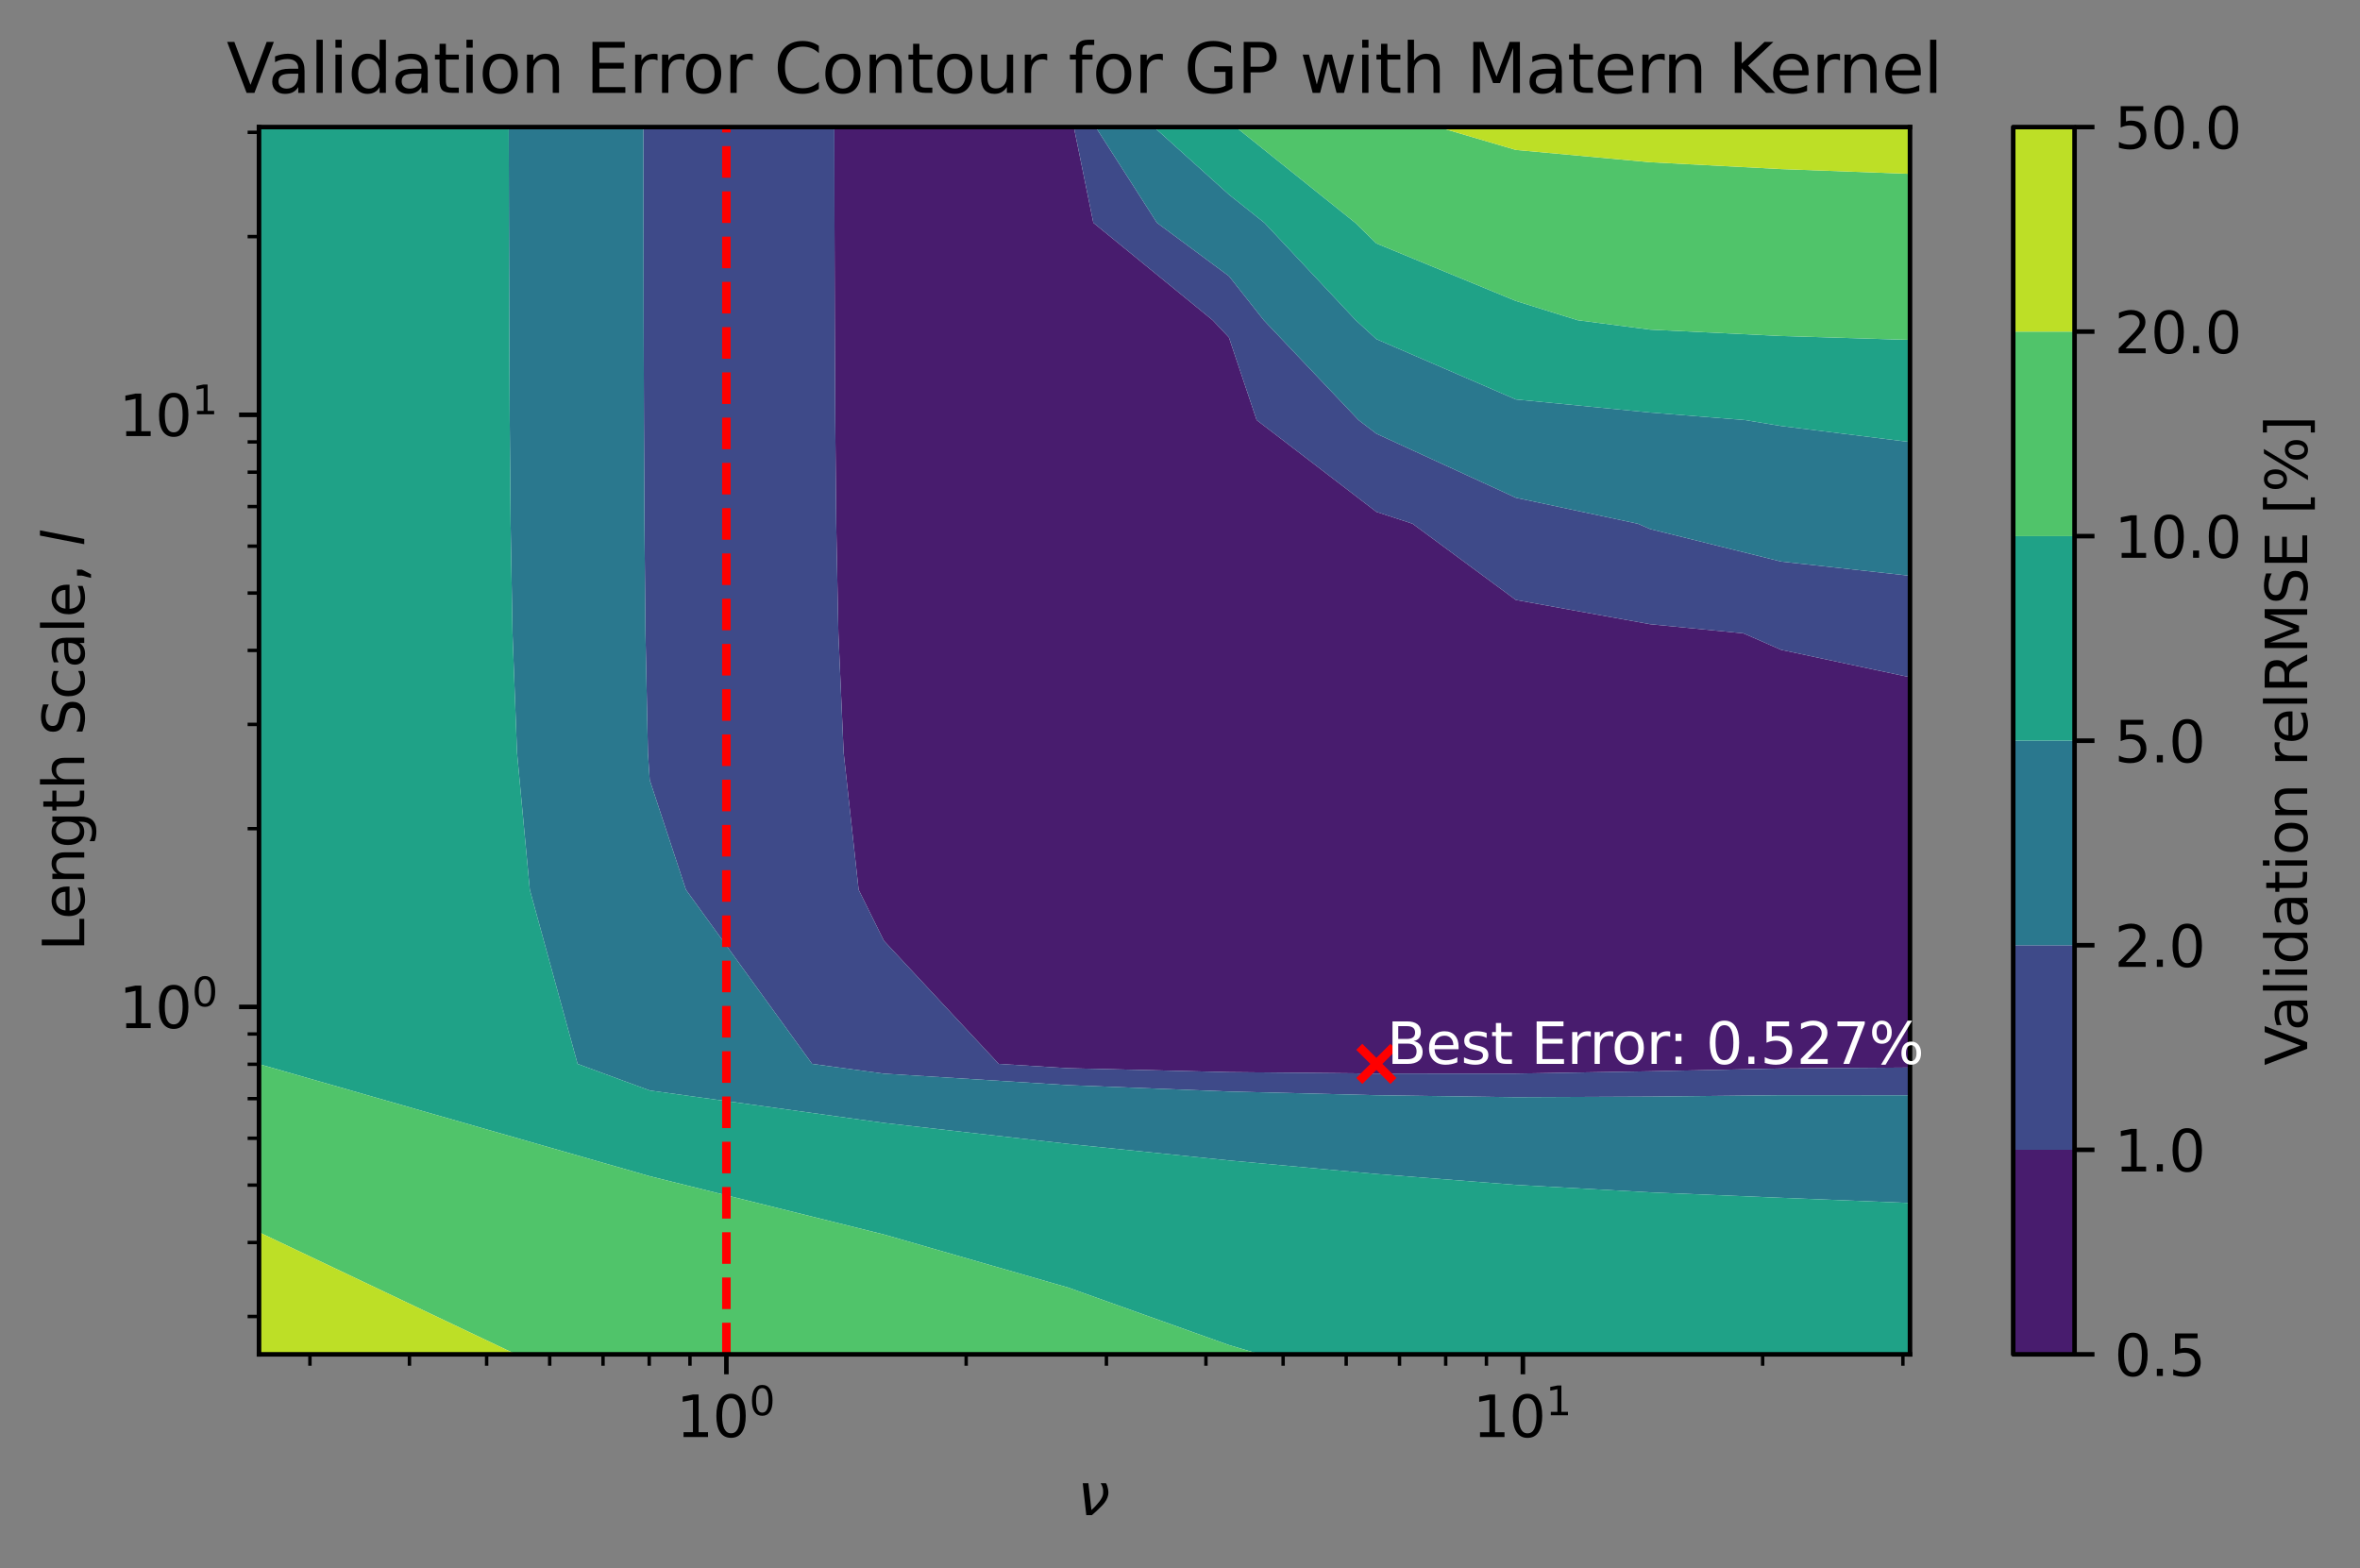 <?xml version="1.0" encoding="utf-8" standalone="no"?>
<!DOCTYPE svg PUBLIC "-//W3C//DTD SVG 1.1//EN"
  "http://www.w3.org/Graphics/SVG/1.1/DTD/svg11.dtd">
<svg xmlns:xlink="http://www.w3.org/1999/xlink" width="414.586pt" height="275.474pt" viewBox="0 0 414.586 275.474" xmlns="http://www.w3.org/2000/svg" version="1.1">
 <rect x="0" y="0" width="414.586" height="275.474" fill="#808080" stroke="none"/>
 <defs>
  <style type="text/css">*{stroke-linejoin: round; stroke-linecap: butt}</style>
 </defs>
 <g id="figure_1">
  <g id="patch_1">
   <path d="M 0 275.474 
L 414.586 275.474 
L 414.586 -0 
L 0 -0 
L 0 275.474 
z
" style="fill: none"/>
  </g>
  <g id="axes_1">
   <g id="patch_2">
    <path d="M 45.5 237.918 
L 335.535 237.918 
L 335.535 22.318 
L 45.5 22.318 
z
" style="fill: #ffffff"/>
   </g>
   <g id="PathCollection_1">
    <path d="M 150.839 156.306 
L 148.205 132.235 
L 147.28 111.258 
L 146.901 92.005 
L 146.728 73.795 
L 146.642 56.248 
L 146.596 39.137 
L 146.577 22.318 
L 155.288 22.318 
L 187.67 22.318 
L 188.641 22.318 
L 192.072 39.137 
L 213.035 56.248 
L 215.888 59.274 
L 220.761 73.795 
L 241.789 89.917 
L 248.149 92.005 
L 266.286 105.39 
L 289.89 109.655 
L 306.271 111.258 
L 312.909 114.16 
L 335.535 118.976 
L 335.535 132.235 
L 335.535 156.306 
L 335.535 186.896 
L 335.535 187.533 
L 312.909 187.697 
L 289.89 188.19 
L 266.286 188.593 
L 241.789 188.592 
L 215.888 188.338 
L 187.67 187.65 
L 175.448 186.896 
L 155.288 165.277 
z
" clip-path="url(#pfd668bd45c)" style="fill: #481c6e"/>
   </g>
   <g id="PathCollection_2">
    <path d="M 113.823 132.235 
L 113.389 111.258 
L 113.208 92.005 
L 113.121 73.795 
L 113.074 56.248 
L 113.044 39.137 
L 113.024 22.318 
L 114.138 22.318 
L 146.577 22.318 
L 146.596 39.137 
L 146.642 56.248 
L 146.728 73.795 
L 146.901 92.005 
L 147.28 111.258 
L 148.205 132.235 
L 150.839 156.306 
L 155.288 165.277 
L 175.448 186.896 
L 187.67 187.65 
L 215.888 188.338 
L 241.789 188.592 
L 266.286 188.593 
L 289.89 188.19 
L 312.909 187.697 
L 335.535 187.533 
L 335.535 192.412 
L 312.909 192.398 
L 289.89 192.644 
L 266.286 192.747 
L 241.789 192.4 
L 215.888 191.746 
L 187.67 190.627 
L 155.288 188.61 
L 142.667 186.896 
L 120.5 156.306 
L 114.138 137.028 
z
" clip-path="url(#pfd668bd45c)" style="fill: #3e4a89"/>
    <path d="M 213.035 56.248 
L 192.072 39.137 
L 188.641 22.318 
L 192.477 22.318 
L 203.243 39.137 
L 215.888 48.498 
L 222.007 56.248 
L 238.66 73.795 
L 241.789 76.183 
L 266.286 87.433 
L 287.729 92.005 
L 289.89 92.94 
L 312.909 98.65 
L 335.535 101.148 
L 335.535 111.258 
L 335.535 118.976 
L 312.909 114.16 
L 306.271 111.258 
L 289.89 109.655 
L 266.286 105.39 
L 248.149 92.005 
L 241.789 89.917 
L 220.761 73.795 
L 215.888 59.274 
z
" clip-path="url(#pfd668bd45c)" style="fill: #3e4a89"/>
   </g>
   <g id="PathCollection_3">
    <path d="M 101.466 186.896 
L 93.074 156.306 
L 90.828 132.235 
L 90.035 111.258 
L 89.702 92.005 
L 89.542 73.795 
L 89.457 56.248 
L 89.405 39.137 
L 89.372 22.318 
L 113.024 22.318 
L 113.044 39.137 
L 113.074 56.248 
L 113.121 73.795 
L 113.208 92.005 
L 113.389 111.258 
L 113.823 132.235 
L 114.138 137.028 
L 120.5 156.306 
L 142.667 186.896 
L 155.288 188.61 
L 187.67 190.627 
L 215.888 191.746 
L 241.789 192.4 
L 266.286 192.747 
L 289.89 192.644 
L 312.909 192.398 
L 335.535 192.412 
L 335.535 211.332 
L 312.909 210.42 
L 289.89 209.461 
L 266.286 208.147 
L 241.789 206.235 
L 215.888 203.852 
L 187.67 200.954 
L 155.288 197.266 
L 114.138 191.564 
z
" clip-path="url(#pfd668bd45c)" style="fill: #2a788e"/>
    <path d="M 203.243 39.137 
L 192.477 22.318 
L 202.718 22.318 
L 215.888 34.176 
L 222.12 39.137 
L 238.167 56.248 
L 241.789 59.571 
L 266.286 70.167 
L 289.89 72.469 
L 306.553 73.795 
L 312.909 74.834 
L 335.535 77.654 
L 335.535 92.005 
L 335.535 101.148 
L 312.909 98.65 
L 289.89 92.94 
L 287.729 92.005 
L 266.286 87.433 
L 241.789 76.183 
L 238.66 73.795 
L 222.007 56.248 
L 215.888 48.498 
z
" clip-path="url(#pfd668bd45c)" style="fill: #2a788e"/>
   </g>
   <g id="PathCollection_4">
    <path d="M 45.5 186.896 
L 45.5 156.306 
L 45.5 132.235 
L 45.5 111.258 
L 45.5 92.005 
L 45.5 73.795 
L 45.5 56.248 
L 45.5 39.137 
L 45.5 22.318 
L 89.372 22.318 
L 89.405 39.137 
L 89.457 56.248 
L 89.542 73.795 
L 89.702 92.005 
L 90.035 111.258 
L 90.828 132.235 
L 93.074 156.306 
L 101.466 186.896 
L 114.138 191.564 
L 155.288 197.266 
L 187.67 200.954 
L 215.888 203.852 
L 241.789 206.235 
L 266.286 208.147 
L 289.89 209.461 
L 312.909 210.42 
L 335.535 211.332 
L 335.535 237.918 
L 312.909 237.918 
L 289.89 237.918 
L 266.286 237.918 
L 241.789 237.918 
L 221.392 237.918 
L 215.888 236.283 
L 187.67 226.196 
L 155.288 216.868 
L 114.138 206.624 
L 45.5 186.931 
z
" clip-path="url(#pfd668bd45c)" style="fill: #1fa287"/>
    <path d="M 202.718 22.318 
L 215.888 22.318 
L 217.094 22.318 
L 238.081 39.137 
L 241.789 42.76 
L 266.286 52.867 
L 277.139 56.248 
L 289.89 57.905 
L 312.909 59.024 
L 335.535 59.709 
L 335.535 73.795 
L 335.535 77.654 
L 312.909 74.834 
L 306.553 73.795 
L 289.89 72.469 
L 266.286 70.167 
L 241.789 59.571 
L 238.167 56.248 
L 222.12 39.137 
L 215.888 34.176 
z
" clip-path="url(#pfd668bd45c)" style="fill: #1fa287"/>
   </g>
   <g id="PathCollection_5">
    <path d="M 114.138 206.624 
L 155.288 216.868 
L 187.67 226.196 
L 215.888 236.283 
L 221.392 237.918 
L 215.888 237.918 
L 187.67 237.918 
L 155.288 237.918 
L 114.138 237.918 
L 90.653 237.918 
L 45.5 216.469 
L 45.5 186.931 
z
" clip-path="url(#pfd668bd45c)" style="fill: #50c46a"/>
    <path d="M 238.081 39.137 
L 217.094 22.318 
L 241.789 22.318 
L 252.618 22.318 
L 266.286 26.337 
L 289.89 28.496 
L 312.909 29.701 
L 335.535 30.544 
L 335.535 39.137 
L 335.535 56.248 
L 335.535 59.709 
L 312.909 59.024 
L 289.89 57.905 
L 277.139 56.248 
L 266.286 52.867 
L 241.789 42.76 
z
" clip-path="url(#pfd668bd45c)" style="fill: #50c46a"/>
   </g>
   <g id="PathCollection_6">
    <path d="M 90.653 237.918 
L 45.5 237.918 
L 45.5 216.469 
z
" clip-path="url(#pfd668bd45c)" style="fill: #bddf26"/>
    <path d="M 252.618 22.318 
L 266.286 22.318 
L 289.89 22.318 
L 312.909 22.318 
L 335.535 22.318 
L 335.535 30.544 
L 312.909 29.701 
L 289.89 28.496 
L 266.286 26.337 
z
" clip-path="url(#pfd668bd45c)" style="fill: #bddf26"/>
   </g>
   <g id="PathCollection_7">
    <defs>
     <path id="m4f253560ea" d="M -3 3 
L 3 -3 
M -3 -3 
L 3 3 
" style="stroke: #ff0000; stroke-width: 1.5"/>
    </defs>
    <g clip-path="url(#pfd668bd45c)">
     <use xlink:href="#m4f253560ea" x="241.789" y="186.896" style="fill: #ff0000; stroke: #ff0000; stroke-width: 1.5"/>
    </g>
   </g>
   <g id="matplotlib.axis_1">
    <g id="xtick_1">
     <g id="line2d_1">
      <defs>
       <path id="m8ece2d3bcf" d="M 0 0 
L 0 3.5 
" style="stroke: #000000; stroke-width: 0.8"/>
      </defs>
      <g>
       <use xlink:href="#m8ece2d3bcf" x="127.608" y="237.918" style="stroke: #000000; stroke-width: 0.8"/>
      </g>
     </g>
     <g id="text_1">
      <!-- $\mathdefault{10^{0}}$ -->
      <g transform="translate(118.808 252.517)scale(0.1 -0.1)">
       <defs>
        <path id="DejaVuSans-31" d="M 794 531 
L 1825 531 
L 1825 4091 
L 703 3866 
L 703 4441 
L 1819 4666 
L 2450 4666 
L 2450 531 
L 3481 531 
L 3481 0 
L 794 0 
L 794 531 
z
" transform="scale(0.016)"/>
        <path id="DejaVuSans-30" d="M 2034 4250 
Q 1547 4250 1301 3770 
Q 1056 3291 1056 2328 
Q 1056 1369 1301 889 
Q 1547 409 2034 409 
Q 2525 409 2770 889 
Q 3016 1369 3016 2328 
Q 3016 3291 2770 3770 
Q 2525 4250 2034 4250 
z
M 2034 4750 
Q 2819 4750 3233 4129 
Q 3647 3509 3647 2328 
Q 3647 1150 3233 529 
Q 2819 -91 2034 -91 
Q 1250 -91 836 529 
Q 422 1150 422 2328 
Q 422 3509 836 4129 
Q 1250 4750 2034 4750 
z
" transform="scale(0.016)"/>
       </defs>
       <use xlink:href="#DejaVuSans-31" transform="translate(0 0.766)"/>
       <use xlink:href="#DejaVuSans-30" transform="translate(63.623 0.766)"/>
       <use xlink:href="#DejaVuSans-30" transform="translate(128.203 39.047)scale(0.7)"/>
      </g>
     </g>
    </g>
    <g id="xtick_2">
     <g id="line2d_2">
      <g>
       <use xlink:href="#m8ece2d3bcf" x="267.528" y="237.918" style="stroke: #000000; stroke-width: 0.8"/>
      </g>
     </g>
     <g id="text_2">
      <!-- $\mathdefault{10^{1}}$ -->
      <g transform="translate(258.728 252.517)scale(0.1 -0.1)">
       <use xlink:href="#DejaVuSans-31" transform="translate(0 0.684)"/>
       <use xlink:href="#DejaVuSans-30" transform="translate(63.623 0.684)"/>
       <use xlink:href="#DejaVuSans-31" transform="translate(128.203 38.966)scale(0.7)"/>
      </g>
     </g>
    </g>
    <g id="xtick_3">
     <g id="line2d_3">
      <defs>
       <path id="mac0d70a53a" d="M 0 0 
L 0 2 
" style="stroke: #000000; stroke-width: 0.6"/>
      </defs>
      <g>
       <use xlink:href="#mac0d70a53a" x="54.447" y="237.918" style="stroke: #000000; stroke-width: 0.6"/>
      </g>
     </g>
    </g>
    <g id="xtick_4">
     <g id="line2d_4">
      <g>
       <use xlink:href="#mac0d70a53a" x="71.929" y="237.918" style="stroke: #000000; stroke-width: 0.6"/>
      </g>
     </g>
    </g>
    <g id="xtick_5">
     <g id="line2d_5">
      <g>
       <use xlink:href="#mac0d70a53a" x="85.488" y="237.918" style="stroke: #000000; stroke-width: 0.6"/>
      </g>
     </g>
    </g>
    <g id="xtick_6">
     <g id="line2d_6">
      <g>
       <use xlink:href="#mac0d70a53a" x="96.567" y="237.918" style="stroke: #000000; stroke-width: 0.6"/>
      </g>
     </g>
    </g>
    <g id="xtick_7">
     <g id="line2d_7">
      <g>
       <use xlink:href="#mac0d70a53a" x="105.934" y="237.918" style="stroke: #000000; stroke-width: 0.6"/>
      </g>
     </g>
    </g>
    <g id="xtick_8">
     <g id="line2d_8">
      <g>
       <use xlink:href="#mac0d70a53a" x="114.049" y="237.918" style="stroke: #000000; stroke-width: 0.6"/>
      </g>
     </g>
    </g>
    <g id="xtick_9">
     <g id="line2d_9">
      <g>
       <use xlink:href="#mac0d70a53a" x="121.206" y="237.918" style="stroke: #000000; stroke-width: 0.6"/>
      </g>
     </g>
    </g>
    <g id="xtick_10">
     <g id="line2d_10">
      <g>
       <use xlink:href="#mac0d70a53a" x="169.728" y="237.918" style="stroke: #000000; stroke-width: 0.6"/>
      </g>
     </g>
    </g>
    <g id="xtick_11">
     <g id="line2d_11">
      <g>
       <use xlink:href="#mac0d70a53a" x="194.367" y="237.918" style="stroke: #000000; stroke-width: 0.6"/>
      </g>
     </g>
    </g>
    <g id="xtick_12">
     <g id="line2d_12">
      <g>
       <use xlink:href="#mac0d70a53a" x="211.848" y="237.918" style="stroke: #000000; stroke-width: 0.6"/>
      </g>
     </g>
    </g>
    <g id="xtick_13">
     <g id="line2d_13">
      <g>
       <use xlink:href="#mac0d70a53a" x="225.408" y="237.918" style="stroke: #000000; stroke-width: 0.6"/>
      </g>
     </g>
    </g>
    <g id="xtick_14">
     <g id="line2d_14">
      <g>
       <use xlink:href="#mac0d70a53a" x="236.487" y="237.918" style="stroke: #000000; stroke-width: 0.6"/>
      </g>
     </g>
    </g>
    <g id="xtick_15">
     <g id="line2d_15">
      <g>
       <use xlink:href="#mac0d70a53a" x="245.854" y="237.918" style="stroke: #000000; stroke-width: 0.6"/>
      </g>
     </g>
    </g>
    <g id="xtick_16">
     <g id="line2d_16">
      <g>
       <use xlink:href="#mac0d70a53a" x="253.968" y="237.918" style="stroke: #000000; stroke-width: 0.6"/>
      </g>
     </g>
    </g>
    <g id="xtick_17">
     <g id="line2d_17">
      <g>
       <use xlink:href="#mac0d70a53a" x="261.125" y="237.918" style="stroke: #000000; stroke-width: 0.6"/>
      </g>
     </g>
    </g>
    <g id="xtick_18">
     <g id="line2d_18">
      <g>
       <use xlink:href="#mac0d70a53a" x="309.648" y="237.918" style="stroke: #000000; stroke-width: 0.6"/>
      </g>
     </g>
    </g>
    <g id="xtick_19">
     <g id="line2d_19">
      <g>
       <use xlink:href="#mac0d70a53a" x="334.286" y="237.918" style="stroke: #000000; stroke-width: 0.6"/>
      </g>
     </g>
    </g>
    <g id="text_3">
     <!--  $ \nu$ -->
     <g transform="translate(186.117 266.195)scale(0.1 -0.1)">
      <defs>
       <path id="DejaVuSans-20" transform="scale(0.016)"/>
       <path id="DejaVuSans-Oblique-3bd" d="M 959 0 
L 572 3500 
L 1191 3500 
L 1522 563 
Q 1972 950 2391 1488 
Q 2706 1891 2788 2241 
Q 2825 2406 2809 2719 
Q 2794 3091 2544 3500 
L 3125 3500 
L 3125 3500 
Q 3288 3222 3353 2834 
Q 3416 2478 3369 2234 
Q 3250 1622 2719 1075 
Q 2025 363 1572 0 
L 959 0 
z
" transform="scale(0.016)"/>
      </defs>
      <use xlink:href="#DejaVuSans-20" transform="translate(0 0.312)"/>
      <use xlink:href="#DejaVuSans-Oblique-3bd" transform="translate(31.787 0.312)"/>
     </g>
    </g>
   </g>
   <g id="matplotlib.axis_2">
    <g id="ytick_1">
     <g id="line2d_20">
      <defs>
       <path id="m5f5bbeb4b9" d="M 0 0 
L -3.5 0 
" style="stroke: #000000; stroke-width: 0.8"/>
      </defs>
      <g>
       <use xlink:href="#m5f5bbeb4b9" x="45.5" y="176.882" style="stroke: #000000; stroke-width: 0.8"/>
      </g>
     </g>
     <g id="text_4">
      <!-- $\mathdefault{10^{0}}$ -->
      <g transform="translate(20.9 180.681)scale(0.1 -0.1)">
       <use xlink:href="#DejaVuSans-31" transform="translate(0 0.766)"/>
       <use xlink:href="#DejaVuSans-30" transform="translate(63.623 0.766)"/>
       <use xlink:href="#DejaVuSans-30" transform="translate(128.203 39.047)scale(0.7)"/>
      </g>
     </g>
    </g>
    <g id="ytick_2">
     <g id="line2d_21">
      <g>
       <use xlink:href="#m5f5bbeb4b9" x="45.5" y="72.872" style="stroke: #000000; stroke-width: 0.8"/>
      </g>
     </g>
     <g id="text_5">
      <!-- $\mathdefault{10^{1}}$ -->
      <g transform="translate(20.9 76.671)scale(0.1 -0.1)">
       <use xlink:href="#DejaVuSans-31" transform="translate(0 0.684)"/>
       <use xlink:href="#DejaVuSans-30" transform="translate(63.623 0.684)"/>
       <use xlink:href="#DejaVuSans-31" transform="translate(128.203 38.966)scale(0.7)"/>
      </g>
     </g>
    </g>
    <g id="ytick_3">
     <g id="line2d_22">
      <defs>
       <path id="mc0641e6322" d="M 0 0 
L -2 0 
" style="stroke: #000000; stroke-width: 0.6"/>
      </defs>
      <g>
       <use xlink:href="#mc0641e6322" x="45.5" y="231.267" style="stroke: #000000; stroke-width: 0.6"/>
      </g>
     </g>
    </g>
    <g id="ytick_4">
     <g id="line2d_23">
      <g>
       <use xlink:href="#mc0641e6322" x="45.5" y="218.272" style="stroke: #000000; stroke-width: 0.6"/>
      </g>
     </g>
    </g>
    <g id="ytick_5">
     <g id="line2d_24">
      <g>
       <use xlink:href="#mc0641e6322" x="45.5" y="208.192" style="stroke: #000000; stroke-width: 0.6"/>
      </g>
     </g>
    </g>
    <g id="ytick_6">
     <g id="line2d_25">
      <g>
       <use xlink:href="#mc0641e6322" x="45.5" y="199.957" style="stroke: #000000; stroke-width: 0.6"/>
      </g>
     </g>
    </g>
    <g id="ytick_7">
     <g id="line2d_26">
      <g>
       <use xlink:href="#mc0641e6322" x="45.5" y="192.994" style="stroke: #000000; stroke-width: 0.6"/>
      </g>
     </g>
    </g>
    <g id="ytick_8">
     <g id="line2d_27">
      <g>
       <use xlink:href="#mc0641e6322" x="45.5" y="186.962" style="stroke: #000000; stroke-width: 0.6"/>
      </g>
     </g>
    </g>
    <g id="ytick_9">
     <g id="line2d_28">
      <g>
       <use xlink:href="#mc0641e6322" x="45.5" y="181.641" style="stroke: #000000; stroke-width: 0.6"/>
      </g>
     </g>
    </g>
    <g id="ytick_10">
     <g id="line2d_29">
      <g>
       <use xlink:href="#mc0641e6322" x="45.5" y="145.572" style="stroke: #000000; stroke-width: 0.6"/>
      </g>
     </g>
    </g>
    <g id="ytick_11">
     <g id="line2d_30">
      <g>
       <use xlink:href="#mc0641e6322" x="45.5" y="127.257" style="stroke: #000000; stroke-width: 0.6"/>
      </g>
     </g>
    </g>
    <g id="ytick_12">
     <g id="line2d_31">
      <g>
       <use xlink:href="#mc0641e6322" x="45.5" y="114.262" style="stroke: #000000; stroke-width: 0.6"/>
      </g>
     </g>
    </g>
    <g id="ytick_13">
     <g id="line2d_32">
      <g>
       <use xlink:href="#mc0641e6322" x="45.5" y="104.182" style="stroke: #000000; stroke-width: 0.6"/>
      </g>
     </g>
    </g>
    <g id="ytick_14">
     <g id="line2d_33">
      <g>
       <use xlink:href="#mc0641e6322" x="45.5" y="95.946" style="stroke: #000000; stroke-width: 0.6"/>
      </g>
     </g>
    </g>
    <g id="ytick_15">
     <g id="line2d_34">
      <g>
       <use xlink:href="#mc0641e6322" x="45.5" y="88.983" style="stroke: #000000; stroke-width: 0.6"/>
      </g>
     </g>
    </g>
    <g id="ytick_16">
     <g id="line2d_35">
      <g>
       <use xlink:href="#mc0641e6322" x="45.5" y="82.951" style="stroke: #000000; stroke-width: 0.6"/>
      </g>
     </g>
    </g>
    <g id="ytick_17">
     <g id="line2d_36">
      <g>
       <use xlink:href="#mc0641e6322" x="45.5" y="77.631" style="stroke: #000000; stroke-width: 0.6"/>
      </g>
     </g>
    </g>
    <g id="ytick_18">
     <g id="line2d_37">
      <g>
       <use xlink:href="#mc0641e6322" x="45.5" y="41.562" style="stroke: #000000; stroke-width: 0.6"/>
      </g>
     </g>
    </g>
    <g id="ytick_19">
     <g id="line2d_38">
      <g>
       <use xlink:href="#mc0641e6322" x="45.5" y="23.246" style="stroke: #000000; stroke-width: 0.6"/>
      </g>
     </g>
    </g>
    <g id="text_6">
     <!-- Length Scale, $l$ -->
     <g transform="translate(14.8 167.068)rotate(-90)scale(0.1 -0.1)">
      <defs>
       <path id="DejaVuSans-4c" d="M 628 4666 
L 1259 4666 
L 1259 531 
L 3531 531 
L 3531 0 
L 628 0 
L 628 4666 
z
" transform="scale(0.016)"/>
       <path id="DejaVuSans-65" d="M 3597 1894 
L 3597 1613 
L 953 1613 
Q 991 1019 1311 708 
Q 1631 397 2203 397 
Q 2534 397 2845 478 
Q 3156 559 3463 722 
L 3463 178 
Q 3153 47 2828 -22 
Q 2503 -91 2169 -91 
Q 1331 -91 842 396 
Q 353 884 353 1716 
Q 353 2575 817 3079 
Q 1281 3584 2069 3584 
Q 2775 3584 3186 3129 
Q 3597 2675 3597 1894 
z
M 3022 2063 
Q 3016 2534 2758 2815 
Q 2500 3097 2075 3097 
Q 1594 3097 1305 2825 
Q 1016 2553 972 2059 
L 3022 2063 
z
" transform="scale(0.016)"/>
       <path id="DejaVuSans-6e" d="M 3513 2113 
L 3513 0 
L 2938 0 
L 2938 2094 
Q 2938 2591 2744 2837 
Q 2550 3084 2163 3084 
Q 1697 3084 1428 2787 
Q 1159 2491 1159 1978 
L 1159 0 
L 581 0 
L 581 3500 
L 1159 3500 
L 1159 2956 
Q 1366 3272 1645 3428 
Q 1925 3584 2291 3584 
Q 2894 3584 3203 3211 
Q 3513 2838 3513 2113 
z
" transform="scale(0.016)"/>
       <path id="DejaVuSans-67" d="M 2906 1791 
Q 2906 2416 2648 2759 
Q 2391 3103 1925 3103 
Q 1463 3103 1205 2759 
Q 947 2416 947 1791 
Q 947 1169 1205 825 
Q 1463 481 1925 481 
Q 2391 481 2648 825 
Q 2906 1169 2906 1791 
z
M 3481 434 
Q 3481 -459 3084 -895 
Q 2688 -1331 1869 -1331 
Q 1566 -1331 1297 -1286 
Q 1028 -1241 775 -1147 
L 775 -588 
Q 1028 -725 1275 -790 
Q 1522 -856 1778 -856 
Q 2344 -856 2625 -561 
Q 2906 -266 2906 331 
L 2906 616 
Q 2728 306 2450 153 
Q 2172 0 1784 0 
Q 1141 0 747 490 
Q 353 981 353 1791 
Q 353 2603 747 3093 
Q 1141 3584 1784 3584 
Q 2172 3584 2450 3431 
Q 2728 3278 2906 2969 
L 2906 3500 
L 3481 3500 
L 3481 434 
z
" transform="scale(0.016)"/>
       <path id="DejaVuSans-74" d="M 1172 4494 
L 1172 3500 
L 2356 3500 
L 2356 3053 
L 1172 3053 
L 1172 1153 
Q 1172 725 1289 603 
Q 1406 481 1766 481 
L 2356 481 
L 2356 0 
L 1766 0 
Q 1100 0 847 248 
Q 594 497 594 1153 
L 594 3053 
L 172 3053 
L 172 3500 
L 594 3500 
L 594 4494 
L 1172 4494 
z
" transform="scale(0.016)"/>
       <path id="DejaVuSans-68" d="M 3513 2113 
L 3513 0 
L 2938 0 
L 2938 2094 
Q 2938 2591 2744 2837 
Q 2550 3084 2163 3084 
Q 1697 3084 1428 2787 
Q 1159 2491 1159 1978 
L 1159 0 
L 581 0 
L 581 4863 
L 1159 4863 
L 1159 2956 
Q 1366 3272 1645 3428 
Q 1925 3584 2291 3584 
Q 2894 3584 3203 3211 
Q 3513 2838 3513 2113 
z
" transform="scale(0.016)"/>
       <path id="DejaVuSans-53" d="M 3425 4513 
L 3425 3897 
Q 3066 4069 2747 4153 
Q 2428 4238 2131 4238 
Q 1616 4238 1336 4038 
Q 1056 3838 1056 3469 
Q 1056 3159 1242 3001 
Q 1428 2844 1947 2747 
L 2328 2669 
Q 3034 2534 3370 2195 
Q 3706 1856 3706 1288 
Q 3706 609 3251 259 
Q 2797 -91 1919 -91 
Q 1588 -91 1214 -16 
Q 841 59 441 206 
L 441 856 
Q 825 641 1194 531 
Q 1563 422 1919 422 
Q 2459 422 2753 634 
Q 3047 847 3047 1241 
Q 3047 1584 2836 1778 
Q 2625 1972 2144 2069 
L 1759 2144 
Q 1053 2284 737 2584 
Q 422 2884 422 3419 
Q 422 4038 858 4394 
Q 1294 4750 2059 4750 
Q 2388 4750 2728 4690 
Q 3069 4631 3425 4513 
z
" transform="scale(0.016)"/>
       <path id="DejaVuSans-63" d="M 3122 3366 
L 3122 2828 
Q 2878 2963 2633 3030 
Q 2388 3097 2138 3097 
Q 1578 3097 1268 2742 
Q 959 2388 959 1747 
Q 959 1106 1268 751 
Q 1578 397 2138 397 
Q 2388 397 2633 464 
Q 2878 531 3122 666 
L 3122 134 
Q 2881 22 2623 -34 
Q 2366 -91 2075 -91 
Q 1284 -91 818 406 
Q 353 903 353 1747 
Q 353 2603 823 3093 
Q 1294 3584 2113 3584 
Q 2378 3584 2631 3529 
Q 2884 3475 3122 3366 
z
" transform="scale(0.016)"/>
       <path id="DejaVuSans-61" d="M 2194 1759 
Q 1497 1759 1228 1600 
Q 959 1441 959 1056 
Q 959 750 1161 570 
Q 1363 391 1709 391 
Q 2188 391 2477 730 
Q 2766 1069 2766 1631 
L 2766 1759 
L 2194 1759 
z
M 3341 1997 
L 3341 0 
L 2766 0 
L 2766 531 
Q 2569 213 2275 61 
Q 1981 -91 1556 -91 
Q 1019 -91 701 211 
Q 384 513 384 1019 
Q 384 1609 779 1909 
Q 1175 2209 1959 2209 
L 2766 2209 
L 2766 2266 
Q 2766 2663 2505 2880 
Q 2244 3097 1772 3097 
Q 1472 3097 1187 3025 
Q 903 2953 641 2809 
L 641 3341 
Q 956 3463 1253 3523 
Q 1550 3584 1831 3584 
Q 2591 3584 2966 3190 
Q 3341 2797 3341 1997 
z
" transform="scale(0.016)"/>
       <path id="DejaVuSans-6c" d="M 603 4863 
L 1178 4863 
L 1178 0 
L 603 0 
L 603 4863 
z
" transform="scale(0.016)"/>
       <path id="DejaVuSans-2c" d="M 750 794 
L 1409 794 
L 1409 256 
L 897 -744 
L 494 -744 
L 750 256 
L 750 794 
z
" transform="scale(0.016)"/>
       <path id="DejaVuSans-Oblique-6c" d="M 1172 4863 
L 1747 4863 
L 800 0 
L 225 0 
L 1172 4863 
z
" transform="scale(0.016)"/>
      </defs>
      <use xlink:href="#DejaVuSans-4c" transform="translate(0 0.016)"/>
      <use xlink:href="#DejaVuSans-65" transform="translate(55.713 0.016)"/>
      <use xlink:href="#DejaVuSans-6e" transform="translate(117.236 0.016)"/>
      <use xlink:href="#DejaVuSans-67" transform="translate(180.615 0.016)"/>
      <use xlink:href="#DejaVuSans-74" transform="translate(244.092 0.016)"/>
      <use xlink:href="#DejaVuSans-68" transform="translate(283.301 0.016)"/>
      <use xlink:href="#DejaVuSans-20" transform="translate(346.68 0.016)"/>
      <use xlink:href="#DejaVuSans-53" transform="translate(378.467 0.016)"/>
      <use xlink:href="#DejaVuSans-63" transform="translate(441.943 0.016)"/>
      <use xlink:href="#DejaVuSans-61" transform="translate(496.924 0.016)"/>
      <use xlink:href="#DejaVuSans-6c" transform="translate(558.203 0.016)"/>
      <use xlink:href="#DejaVuSans-65" transform="translate(585.986 0.016)"/>
      <use xlink:href="#DejaVuSans-2c" transform="translate(647.51 0.016)"/>
      <use xlink:href="#DejaVuSans-20" transform="translate(679.297 0.016)"/>
      <use xlink:href="#DejaVuSans-Oblique-6c" transform="translate(711.084 0.016)"/>
     </g>
    </g>
   </g>
   <g id="line2d_39">
    <path d="M 127.608 237.918 
L 127.608 22.318 
" clip-path="url(#pfd668bd45c)" style="fill: none; stroke-dasharray: 5.55,2.4; stroke-dashoffset: 0; stroke: #ff0000; stroke-width: 1.5"/>
   </g>
   <g id="patch_3">
    <path d="M 45.5 237.918 
L 45.5 22.318 
" style="fill: none; stroke: #000000; stroke-width: 0.8; stroke-linejoin: miter; stroke-linecap: square"/>
   </g>
   <g id="patch_4">
    <path d="M 335.535 237.918 
L 335.535 22.318 
" style="fill: none; stroke: #000000; stroke-width: 0.8; stroke-linejoin: miter; stroke-linecap: square"/>
   </g>
   <g id="patch_5">
    <path d="M 45.5 237.918 
L 335.535 237.918 
" style="fill: none; stroke: #000000; stroke-width: 0.8; stroke-linejoin: miter; stroke-linecap: square"/>
   </g>
   <g id="patch_6">
    <path d="M 45.5 22.318 
L 335.535 22.318 
" style="fill: none; stroke: #000000; stroke-width: 0.8; stroke-linejoin: miter; stroke-linecap: square"/>
   </g>
   <g id="text_7">
    <!-- Best Error: 0.527% -->
    <g style="fill: #ffffff" transform="translate(243.617 186.896)scale(0.1 -0.1)">
     <defs>
      <path id="DejaVuSans-42" d="M 1259 2228 
L 1259 519 
L 2272 519 
Q 2781 519 3026 730 
Q 3272 941 3272 1375 
Q 3272 1813 3026 2020 
Q 2781 2228 2272 2228 
L 1259 2228 
z
M 1259 4147 
L 1259 2741 
L 2194 2741 
Q 2656 2741 2882 2914 
Q 3109 3088 3109 3444 
Q 3109 3797 2882 3972 
Q 2656 4147 2194 4147 
L 1259 4147 
z
M 628 4666 
L 2241 4666 
Q 2963 4666 3353 4366 
Q 3744 4066 3744 3513 
Q 3744 3084 3544 2831 
Q 3344 2578 2956 2516 
Q 3422 2416 3680 2098 
Q 3938 1781 3938 1306 
Q 3938 681 3513 340 
Q 3088 0 2303 0 
L 628 0 
L 628 4666 
z
" transform="scale(0.016)"/>
      <path id="DejaVuSans-73" d="M 2834 3397 
L 2834 2853 
Q 2591 2978 2328 3040 
Q 2066 3103 1784 3103 
Q 1356 3103 1142 2972 
Q 928 2841 928 2578 
Q 928 2378 1081 2264 
Q 1234 2150 1697 2047 
L 1894 2003 
Q 2506 1872 2764 1633 
Q 3022 1394 3022 966 
Q 3022 478 2636 193 
Q 2250 -91 1575 -91 
Q 1294 -91 989 -36 
Q 684 19 347 128 
L 347 722 
Q 666 556 975 473 
Q 1284 391 1588 391 
Q 1994 391 2212 530 
Q 2431 669 2431 922 
Q 2431 1156 2273 1281 
Q 2116 1406 1581 1522 
L 1381 1569 
Q 847 1681 609 1914 
Q 372 2147 372 2553 
Q 372 3047 722 3315 
Q 1072 3584 1716 3584 
Q 2034 3584 2315 3537 
Q 2597 3491 2834 3397 
z
" transform="scale(0.016)"/>
      <path id="DejaVuSans-45" d="M 628 4666 
L 3578 4666 
L 3578 4134 
L 1259 4134 
L 1259 2753 
L 3481 2753 
L 3481 2222 
L 1259 2222 
L 1259 531 
L 3634 531 
L 3634 0 
L 628 0 
L 628 4666 
z
" transform="scale(0.016)"/>
      <path id="DejaVuSans-72" d="M 2631 2963 
Q 2534 3019 2420 3045 
Q 2306 3072 2169 3072 
Q 1681 3072 1420 2755 
Q 1159 2438 1159 1844 
L 1159 0 
L 581 0 
L 581 3500 
L 1159 3500 
L 1159 2956 
Q 1341 3275 1631 3429 
Q 1922 3584 2338 3584 
Q 2397 3584 2469 3576 
Q 2541 3569 2628 3553 
L 2631 2963 
z
" transform="scale(0.016)"/>
      <path id="DejaVuSans-6f" d="M 1959 3097 
Q 1497 3097 1228 2736 
Q 959 2375 959 1747 
Q 959 1119 1226 758 
Q 1494 397 1959 397 
Q 2419 397 2687 759 
Q 2956 1122 2956 1747 
Q 2956 2369 2687 2733 
Q 2419 3097 1959 3097 
z
M 1959 3584 
Q 2709 3584 3137 3096 
Q 3566 2609 3566 1747 
Q 3566 888 3137 398 
Q 2709 -91 1959 -91 
Q 1206 -91 779 398 
Q 353 888 353 1747 
Q 353 2609 779 3096 
Q 1206 3584 1959 3584 
z
" transform="scale(0.016)"/>
      <path id="DejaVuSans-3a" d="M 750 794 
L 1409 794 
L 1409 0 
L 750 0 
L 750 794 
z
M 750 3309 
L 1409 3309 
L 1409 2516 
L 750 2516 
L 750 3309 
z
" transform="scale(0.016)"/>
      <path id="DejaVuSans-2e" d="M 684 794 
L 1344 794 
L 1344 0 
L 684 0 
L 684 794 
z
" transform="scale(0.016)"/>
      <path id="DejaVuSans-35" d="M 691 4666 
L 3169 4666 
L 3169 4134 
L 1269 4134 
L 1269 2991 
Q 1406 3038 1543 3061 
Q 1681 3084 1819 3084 
Q 2600 3084 3056 2656 
Q 3513 2228 3513 1497 
Q 3513 744 3044 326 
Q 2575 -91 1722 -91 
Q 1428 -91 1123 -41 
Q 819 9 494 109 
L 494 744 
Q 775 591 1075 516 
Q 1375 441 1709 441 
Q 2250 441 2565 725 
Q 2881 1009 2881 1497 
Q 2881 1984 2565 2268 
Q 2250 2553 1709 2553 
Q 1456 2553 1204 2497 
Q 953 2441 691 2322 
L 691 4666 
z
" transform="scale(0.016)"/>
      <path id="DejaVuSans-32" d="M 1228 531 
L 3431 531 
L 3431 0 
L 469 0 
L 469 531 
Q 828 903 1448 1529 
Q 2069 2156 2228 2338 
Q 2531 2678 2651 2914 
Q 2772 3150 2772 3378 
Q 2772 3750 2511 3984 
Q 2250 4219 1831 4219 
Q 1534 4219 1204 4116 
Q 875 4013 500 3803 
L 500 4441 
Q 881 4594 1212 4672 
Q 1544 4750 1819 4750 
Q 2544 4750 2975 4387 
Q 3406 4025 3406 3419 
Q 3406 3131 3298 2873 
Q 3191 2616 2906 2266 
Q 2828 2175 2409 1742 
Q 1991 1309 1228 531 
z
" transform="scale(0.016)"/>
      <path id="DejaVuSans-37" d="M 525 4666 
L 3525 4666 
L 3525 4397 
L 1831 0 
L 1172 0 
L 2766 4134 
L 525 4134 
L 525 4666 
z
" transform="scale(0.016)"/>
      <path id="DejaVuSans-25" d="M 4653 2053 
Q 4381 2053 4226 1822 
Q 4072 1591 4072 1178 
Q 4072 772 4226 539 
Q 4381 306 4653 306 
Q 4919 306 5073 539 
Q 5228 772 5228 1178 
Q 5228 1588 5073 1820 
Q 4919 2053 4653 2053 
z
M 4653 2450 
Q 5147 2450 5437 2106 
Q 5728 1763 5728 1178 
Q 5728 594 5436 251 
Q 5144 -91 4653 -91 
Q 4153 -91 3862 251 
Q 3572 594 3572 1178 
Q 3572 1766 3864 2108 
Q 4156 2450 4653 2450 
z
M 1428 4353 
Q 1159 4353 1004 4120 
Q 850 3888 850 3481 
Q 850 3069 1003 2837 
Q 1156 2606 1428 2606 
Q 1700 2606 1854 2837 
Q 2009 3069 2009 3481 
Q 2009 3884 1853 4118 
Q 1697 4353 1428 4353 
z
M 4250 4750 
L 4750 4750 
L 1831 -91 
L 1331 -91 
L 4250 4750 
z
M 1428 4750 
Q 1922 4750 2215 4408 
Q 2509 4066 2509 3481 
Q 2509 2891 2217 2550 
Q 1925 2209 1428 2209 
Q 931 2209 642 2551 
Q 353 2894 353 3481 
Q 353 4063 643 4406 
Q 934 4750 1428 4750 
z
" transform="scale(0.016)"/>
     </defs>
     <use xlink:href="#DejaVuSans-42"/>
     <use xlink:href="#DejaVuSans-65" x="68.604"/>
     <use xlink:href="#DejaVuSans-73" x="130.127"/>
     <use xlink:href="#DejaVuSans-74" x="182.227"/>
     <use xlink:href="#DejaVuSans-20" x="221.436"/>
     <use xlink:href="#DejaVuSans-45" x="253.223"/>
     <use xlink:href="#DejaVuSans-72" x="316.406"/>
     <use xlink:href="#DejaVuSans-72" x="355.77"/>
     <use xlink:href="#DejaVuSans-6f" x="394.633"/>
     <use xlink:href="#DejaVuSans-72" x="455.814"/>
     <use xlink:href="#DejaVuSans-3a" x="495.178"/>
     <use xlink:href="#DejaVuSans-20" x="528.869"/>
     <use xlink:href="#DejaVuSans-30" x="560.656"/>
     <use xlink:href="#DejaVuSans-2e" x="624.279"/>
     <use xlink:href="#DejaVuSans-35" x="656.066"/>
     <use xlink:href="#DejaVuSans-32" x="719.689"/>
     <use xlink:href="#DejaVuSans-37" x="783.312"/>
     <use xlink:href="#DejaVuSans-25" x="846.936"/>
    </g>
   </g>
   <g id="text_8">
    <!-- Validation Error Contour for GP with Matern Kernel -->
    <g transform="translate(39.806 16.318)scale(0.12 -0.12)">
     <defs>
      <path id="DejaVuSans-56" d="M 1831 0 
L 50 4666 
L 709 4666 
L 2188 738 
L 3669 4666 
L 4325 4666 
L 2547 0 
L 1831 0 
z
" transform="scale(0.016)"/>
      <path id="DejaVuSans-69" d="M 603 3500 
L 1178 3500 
L 1178 0 
L 603 0 
L 603 3500 
z
M 603 4863 
L 1178 4863 
L 1178 4134 
L 603 4134 
L 603 4863 
z
" transform="scale(0.016)"/>
      <path id="DejaVuSans-64" d="M 2906 2969 
L 2906 4863 
L 3481 4863 
L 3481 0 
L 2906 0 
L 2906 525 
Q 2725 213 2448 61 
Q 2172 -91 1784 -91 
Q 1150 -91 751 415 
Q 353 922 353 1747 
Q 353 2572 751 3078 
Q 1150 3584 1784 3584 
Q 2172 3584 2448 3432 
Q 2725 3281 2906 2969 
z
M 947 1747 
Q 947 1113 1208 752 
Q 1469 391 1925 391 
Q 2381 391 2643 752 
Q 2906 1113 2906 1747 
Q 2906 2381 2643 2742 
Q 2381 3103 1925 3103 
Q 1469 3103 1208 2742 
Q 947 2381 947 1747 
z
" transform="scale(0.016)"/>
      <path id="DejaVuSans-43" d="M 4122 4306 
L 4122 3641 
Q 3803 3938 3442 4084 
Q 3081 4231 2675 4231 
Q 1875 4231 1450 3742 
Q 1025 3253 1025 2328 
Q 1025 1406 1450 917 
Q 1875 428 2675 428 
Q 3081 428 3442 575 
Q 3803 722 4122 1019 
L 4122 359 
Q 3791 134 3420 21 
Q 3050 -91 2638 -91 
Q 1578 -91 968 557 
Q 359 1206 359 2328 
Q 359 3453 968 4101 
Q 1578 4750 2638 4750 
Q 3056 4750 3426 4639 
Q 3797 4528 4122 4306 
z
" transform="scale(0.016)"/>
      <path id="DejaVuSans-75" d="M 544 1381 
L 544 3500 
L 1119 3500 
L 1119 1403 
Q 1119 906 1312 657 
Q 1506 409 1894 409 
Q 2359 409 2629 706 
Q 2900 1003 2900 1516 
L 2900 3500 
L 3475 3500 
L 3475 0 
L 2900 0 
L 2900 538 
Q 2691 219 2414 64 
Q 2138 -91 1772 -91 
Q 1169 -91 856 284 
Q 544 659 544 1381 
z
M 1991 3584 
L 1991 3584 
z
" transform="scale(0.016)"/>
      <path id="DejaVuSans-66" d="M 2375 4863 
L 2375 4384 
L 1825 4384 
Q 1516 4384 1395 4259 
Q 1275 4134 1275 3809 
L 1275 3500 
L 2222 3500 
L 2222 3053 
L 1275 3053 
L 1275 0 
L 697 0 
L 697 3053 
L 147 3053 
L 147 3500 
L 697 3500 
L 697 3744 
Q 697 4328 969 4595 
Q 1241 4863 1831 4863 
L 2375 4863 
z
" transform="scale(0.016)"/>
      <path id="DejaVuSans-47" d="M 3809 666 
L 3809 1919 
L 2778 1919 
L 2778 2438 
L 4434 2438 
L 4434 434 
Q 4069 175 3628 42 
Q 3188 -91 2688 -91 
Q 1594 -91 976 548 
Q 359 1188 359 2328 
Q 359 3472 976 4111 
Q 1594 4750 2688 4750 
Q 3144 4750 3555 4637 
Q 3966 4525 4313 4306 
L 4313 3634 
Q 3963 3931 3569 4081 
Q 3175 4231 2741 4231 
Q 1884 4231 1454 3753 
Q 1025 3275 1025 2328 
Q 1025 1384 1454 906 
Q 1884 428 2741 428 
Q 3075 428 3337 486 
Q 3600 544 3809 666 
z
" transform="scale(0.016)"/>
      <path id="DejaVuSans-50" d="M 1259 4147 
L 1259 2394 
L 2053 2394 
Q 2494 2394 2734 2622 
Q 2975 2850 2975 3272 
Q 2975 3691 2734 3919 
Q 2494 4147 2053 4147 
L 1259 4147 
z
M 628 4666 
L 2053 4666 
Q 2838 4666 3239 4311 
Q 3641 3956 3641 3272 
Q 3641 2581 3239 2228 
Q 2838 1875 2053 1875 
L 1259 1875 
L 1259 0 
L 628 0 
L 628 4666 
z
" transform="scale(0.016)"/>
      <path id="DejaVuSans-77" d="M 269 3500 
L 844 3500 
L 1563 769 
L 2278 3500 
L 2956 3500 
L 3675 769 
L 4391 3500 
L 4966 3500 
L 4050 0 
L 3372 0 
L 2619 2869 
L 1863 0 
L 1184 0 
L 269 3500 
z
" transform="scale(0.016)"/>
      <path id="DejaVuSans-4d" d="M 628 4666 
L 1569 4666 
L 2759 1491 
L 3956 4666 
L 4897 4666 
L 4897 0 
L 4281 0 
L 4281 4097 
L 3078 897 
L 2444 897 
L 1241 4097 
L 1241 0 
L 628 0 
L 628 4666 
z
" transform="scale(0.016)"/>
      <path id="DejaVuSans-4b" d="M 628 4666 
L 1259 4666 
L 1259 2694 
L 3353 4666 
L 4166 4666 
L 1850 2491 
L 4331 0 
L 3500 0 
L 1259 2247 
L 1259 0 
L 628 0 
L 628 4666 
z
" transform="scale(0.016)"/>
     </defs>
     <use xlink:href="#DejaVuSans-56"/>
     <use xlink:href="#DejaVuSans-61" x="60.658"/>
     <use xlink:href="#DejaVuSans-6c" x="121.938"/>
     <use xlink:href="#DejaVuSans-69" x="149.721"/>
     <use xlink:href="#DejaVuSans-64" x="177.504"/>
     <use xlink:href="#DejaVuSans-61" x="240.98"/>
     <use xlink:href="#DejaVuSans-74" x="302.26"/>
     <use xlink:href="#DejaVuSans-69" x="341.469"/>
     <use xlink:href="#DejaVuSans-6f" x="369.252"/>
     <use xlink:href="#DejaVuSans-6e" x="430.434"/>
     <use xlink:href="#DejaVuSans-20" x="493.812"/>
     <use xlink:href="#DejaVuSans-45" x="525.6"/>
     <use xlink:href="#DejaVuSans-72" x="588.783"/>
     <use xlink:href="#DejaVuSans-72" x="628.146"/>
     <use xlink:href="#DejaVuSans-6f" x="667.01"/>
     <use xlink:href="#DejaVuSans-72" x="728.191"/>
     <use xlink:href="#DejaVuSans-20" x="769.305"/>
     <use xlink:href="#DejaVuSans-43" x="801.092"/>
     <use xlink:href="#DejaVuSans-6f" x="870.916"/>
     <use xlink:href="#DejaVuSans-6e" x="932.098"/>
     <use xlink:href="#DejaVuSans-74" x="995.477"/>
     <use xlink:href="#DejaVuSans-6f" x="1034.686"/>
     <use xlink:href="#DejaVuSans-75" x="1095.867"/>
     <use xlink:href="#DejaVuSans-72" x="1159.246"/>
     <use xlink:href="#DejaVuSans-20" x="1200.359"/>
     <use xlink:href="#DejaVuSans-66" x="1232.146"/>
     <use xlink:href="#DejaVuSans-6f" x="1267.352"/>
     <use xlink:href="#DejaVuSans-72" x="1328.533"/>
     <use xlink:href="#DejaVuSans-20" x="1369.646"/>
     <use xlink:href="#DejaVuSans-47" x="1401.434"/>
     <use xlink:href="#DejaVuSans-50" x="1478.924"/>
     <use xlink:href="#DejaVuSans-20" x="1539.227"/>
     <use xlink:href="#DejaVuSans-77" x="1571.014"/>
     <use xlink:href="#DejaVuSans-69" x="1652.801"/>
     <use xlink:href="#DejaVuSans-74" x="1680.584"/>
     <use xlink:href="#DejaVuSans-68" x="1719.793"/>
     <use xlink:href="#DejaVuSans-20" x="1783.172"/>
     <use xlink:href="#DejaVuSans-4d" x="1814.959"/>
     <use xlink:href="#DejaVuSans-61" x="1901.238"/>
     <use xlink:href="#DejaVuSans-74" x="1962.518"/>
     <use xlink:href="#DejaVuSans-65" x="2001.727"/>
     <use xlink:href="#DejaVuSans-72" x="2063.25"/>
     <use xlink:href="#DejaVuSans-6e" x="2102.613"/>
     <use xlink:href="#DejaVuSans-20" x="2165.992"/>
     <use xlink:href="#DejaVuSans-4b" x="2197.779"/>
     <use xlink:href="#DejaVuSans-65" x="2258.355"/>
     <use xlink:href="#DejaVuSans-72" x="2319.879"/>
     <use xlink:href="#DejaVuSans-6e" x="2359.242"/>
     <use xlink:href="#DejaVuSans-65" x="2422.621"/>
     <use xlink:href="#DejaVuSans-6c" x="2484.145"/>
    </g>
   </g>
  </g>
  <g id="axes_2">
   <g id="patch_7">
    <path d="M 353.662 237.918 
L 364.442 237.918 
L 364.442 22.318 
L 353.662 22.318 
z
" style="fill: #ffffff"/>
   </g>
   <g id="patch_8">
    <path clip-path="url(#p4fe72b9df8)" style="fill: #ffffff; stroke: #ffffff; stroke-width: 0.01; stroke-linejoin: miter"/>
   </g>
   <g id="QuadMesh_1">
    <path d="M 353.662 237.918 
L 364.442 237.918 
L 364.442 201.985 
L 353.662 201.985 
L 353.662 237.918 
" clip-path="url(#p4fe72b9df8)" style="fill: #481c6e"/>
    <path d="M 353.662 201.985 
L 364.442 201.985 
L 364.442 166.051 
L 353.662 166.051 
L 353.662 201.985 
" clip-path="url(#p4fe72b9df8)" style="fill: #3e4a89"/>
    <path d="M 353.662 166.051 
L 364.442 166.051 
L 364.442 130.118 
L 353.662 130.118 
L 353.662 166.051 
" clip-path="url(#p4fe72b9df8)" style="fill: #2a788e"/>
    <path d="M 353.662 130.118 
L 364.442 130.118 
L 364.442 94.185 
L 353.662 94.185 
L 353.662 130.118 
" clip-path="url(#p4fe72b9df8)" style="fill: #1fa287"/>
    <path d="M 353.662 94.185 
L 364.442 94.185 
L 364.442 58.251 
L 353.662 58.251 
L 353.662 94.185 
" clip-path="url(#p4fe72b9df8)" style="fill: #50c46a"/>
    <path d="M 353.662 58.251 
L 364.442 58.251 
L 364.442 22.318 
L 353.662 22.318 
L 353.662 58.251 
" clip-path="url(#p4fe72b9df8)" style="fill: #bddf26"/>
   </g>
   <g id="matplotlib.axis_3">
    <g id="ytick_20">
     <g id="line2d_40">
      <defs>
       <path id="m75d202ff16" d="M 0 0 
L 3.5 0 
" style="stroke: #000000; stroke-width: 0.8"/>
      </defs>
      <g>
       <use xlink:href="#m75d202ff16" x="364.442" y="237.918" style="stroke: #000000; stroke-width: 0.8"/>
      </g>
     </g>
     <g id="text_9">
      <!-- 0.5 -->
      <g transform="translate(371.442 241.717)scale(0.1 -0.1)">
       <use xlink:href="#DejaVuSans-30"/>
       <use xlink:href="#DejaVuSans-2e" x="63.623"/>
       <use xlink:href="#DejaVuSans-35" x="95.41"/>
      </g>
     </g>
    </g>
    <g id="ytick_21">
     <g id="line2d_41">
      <g>
       <use xlink:href="#m75d202ff16" x="364.442" y="201.985" style="stroke: #000000; stroke-width: 0.8"/>
      </g>
     </g>
     <g id="text_10">
      <!-- 1.0 -->
      <g transform="translate(371.442 205.784)scale(0.1 -0.1)">
       <use xlink:href="#DejaVuSans-31"/>
       <use xlink:href="#DejaVuSans-2e" x="63.623"/>
       <use xlink:href="#DejaVuSans-30" x="95.41"/>
      </g>
     </g>
    </g>
    <g id="ytick_22">
     <g id="line2d_42">
      <g>
       <use xlink:href="#m75d202ff16" x="364.442" y="166.051" style="stroke: #000000; stroke-width: 0.8"/>
      </g>
     </g>
     <g id="text_11">
      <!-- 2.0 -->
      <g transform="translate(371.442 169.851)scale(0.1 -0.1)">
       <use xlink:href="#DejaVuSans-32"/>
       <use xlink:href="#DejaVuSans-2e" x="63.623"/>
       <use xlink:href="#DejaVuSans-30" x="95.41"/>
      </g>
     </g>
    </g>
    <g id="ytick_23">
     <g id="line2d_43">
      <g>
       <use xlink:href="#m75d202ff16" x="364.442" y="130.118" style="stroke: #000000; stroke-width: 0.8"/>
      </g>
     </g>
     <g id="text_12">
      <!-- 5.0 -->
      <g transform="translate(371.442 133.917)scale(0.1 -0.1)">
       <use xlink:href="#DejaVuSans-35"/>
       <use xlink:href="#DejaVuSans-2e" x="63.623"/>
       <use xlink:href="#DejaVuSans-30" x="95.41"/>
      </g>
     </g>
    </g>
    <g id="ytick_24">
     <g id="line2d_44">
      <g>
       <use xlink:href="#m75d202ff16" x="364.442" y="94.185" style="stroke: #000000; stroke-width: 0.8"/>
      </g>
     </g>
     <g id="text_13">
      <!-- 10.0 -->
      <g transform="translate(371.442 97.984)scale(0.1 -0.1)">
       <use xlink:href="#DejaVuSans-31"/>
       <use xlink:href="#DejaVuSans-30" x="63.623"/>
       <use xlink:href="#DejaVuSans-2e" x="127.246"/>
       <use xlink:href="#DejaVuSans-30" x="159.033"/>
      </g>
     </g>
    </g>
    <g id="ytick_25">
     <g id="line2d_45">
      <g>
       <use xlink:href="#m75d202ff16" x="364.442" y="58.251" style="stroke: #000000; stroke-width: 0.8"/>
      </g>
     </g>
     <g id="text_14">
      <!-- 20.0 -->
      <g transform="translate(371.442 62.051)scale(0.1 -0.1)">
       <use xlink:href="#DejaVuSans-32"/>
       <use xlink:href="#DejaVuSans-30" x="63.623"/>
       <use xlink:href="#DejaVuSans-2e" x="127.246"/>
       <use xlink:href="#DejaVuSans-30" x="159.033"/>
      </g>
     </g>
    </g>
    <g id="ytick_26">
     <g id="line2d_46">
      <g>
       <use xlink:href="#m75d202ff16" x="364.442" y="22.318" style="stroke: #000000; stroke-width: 0.8"/>
      </g>
     </g>
     <g id="text_15">
      <!-- 50.0 -->
      <g transform="translate(371.442 26.117)scale(0.1 -0.1)">
       <use xlink:href="#DejaVuSans-35"/>
       <use xlink:href="#DejaVuSans-30" x="63.623"/>
       <use xlink:href="#DejaVuSans-2e" x="127.246"/>
       <use xlink:href="#DejaVuSans-30" x="159.033"/>
      </g>
     </g>
    </g>
    <g id="text_16">
     <!-- Validation relRMSE [%] -->
     <g transform="translate(405.306 187.17)rotate(-90)scale(0.1 -0.1)">
      <defs>
       <path id="DejaVuSans-52" d="M 2841 2188 
Q 3044 2119 3236 1894 
Q 3428 1669 3622 1275 
L 4263 0 
L 3584 0 
L 2988 1197 
Q 2756 1666 2539 1819 
Q 2322 1972 1947 1972 
L 1259 1972 
L 1259 0 
L 628 0 
L 628 4666 
L 2053 4666 
Q 2853 4666 3247 4331 
Q 3641 3997 3641 3322 
Q 3641 2881 3436 2590 
Q 3231 2300 2841 2188 
z
M 1259 4147 
L 1259 2491 
L 2053 2491 
Q 2509 2491 2742 2702 
Q 2975 2913 2975 3322 
Q 2975 3731 2742 3939 
Q 2509 4147 2053 4147 
L 1259 4147 
z
" transform="scale(0.016)"/>
       <path id="DejaVuSans-5b" d="M 550 4863 
L 1875 4863 
L 1875 4416 
L 1125 4416 
L 1125 -397 
L 1875 -397 
L 1875 -844 
L 550 -844 
L 550 4863 
z
" transform="scale(0.016)"/>
       <path id="DejaVuSans-5d" d="M 1947 4863 
L 1947 -844 
L 622 -844 
L 622 -397 
L 1369 -397 
L 1369 4416 
L 622 4416 
L 622 4863 
L 1947 4863 
z
" transform="scale(0.016)"/>
      </defs>
      <use xlink:href="#DejaVuSans-56"/>
      <use xlink:href="#DejaVuSans-61" x="60.658"/>
      <use xlink:href="#DejaVuSans-6c" x="121.938"/>
      <use xlink:href="#DejaVuSans-69" x="149.721"/>
      <use xlink:href="#DejaVuSans-64" x="177.504"/>
      <use xlink:href="#DejaVuSans-61" x="240.98"/>
      <use xlink:href="#DejaVuSans-74" x="302.26"/>
      <use xlink:href="#DejaVuSans-69" x="341.469"/>
      <use xlink:href="#DejaVuSans-6f" x="369.252"/>
      <use xlink:href="#DejaVuSans-6e" x="430.434"/>
      <use xlink:href="#DejaVuSans-20" x="493.812"/>
      <use xlink:href="#DejaVuSans-72" x="525.6"/>
      <use xlink:href="#DejaVuSans-65" x="564.463"/>
      <use xlink:href="#DejaVuSans-6c" x="625.986"/>
      <use xlink:href="#DejaVuSans-52" x="653.77"/>
      <use xlink:href="#DejaVuSans-4d" x="723.252"/>
      <use xlink:href="#DejaVuSans-53" x="809.531"/>
      <use xlink:href="#DejaVuSans-45" x="873.008"/>
      <use xlink:href="#DejaVuSans-20" x="936.191"/>
      <use xlink:href="#DejaVuSans-5b" x="967.979"/>
      <use xlink:href="#DejaVuSans-25" x="1006.992"/>
      <use xlink:href="#DejaVuSans-5d" x="1102.012"/>
     </g>
    </g>
   </g>
   <g id="LineCollection_1"/>
   <g id="patch_9">
    <path d="M 353.662 237.918 
L 359.052 237.918 
L 364.442 237.918 
L 364.442 22.318 
L 359.052 22.318 
L 353.662 22.318 
L 353.662 237.918 
z
" style="fill: none; stroke: #000000; stroke-width: 0.8; stroke-linejoin: miter; stroke-linecap: square"/>
   </g>
  </g>
 </g>
 <defs>
  <clipPath id="pfd668bd45c">
   <rect x="45.5" y="22.318" width="290.035" height="215.6"/>
  </clipPath>
  <clipPath id="p4fe72b9df8">
   <rect x="353.662" y="22.318" width="10.78" height="215.6"/>
  </clipPath>
 </defs>
</svg>
